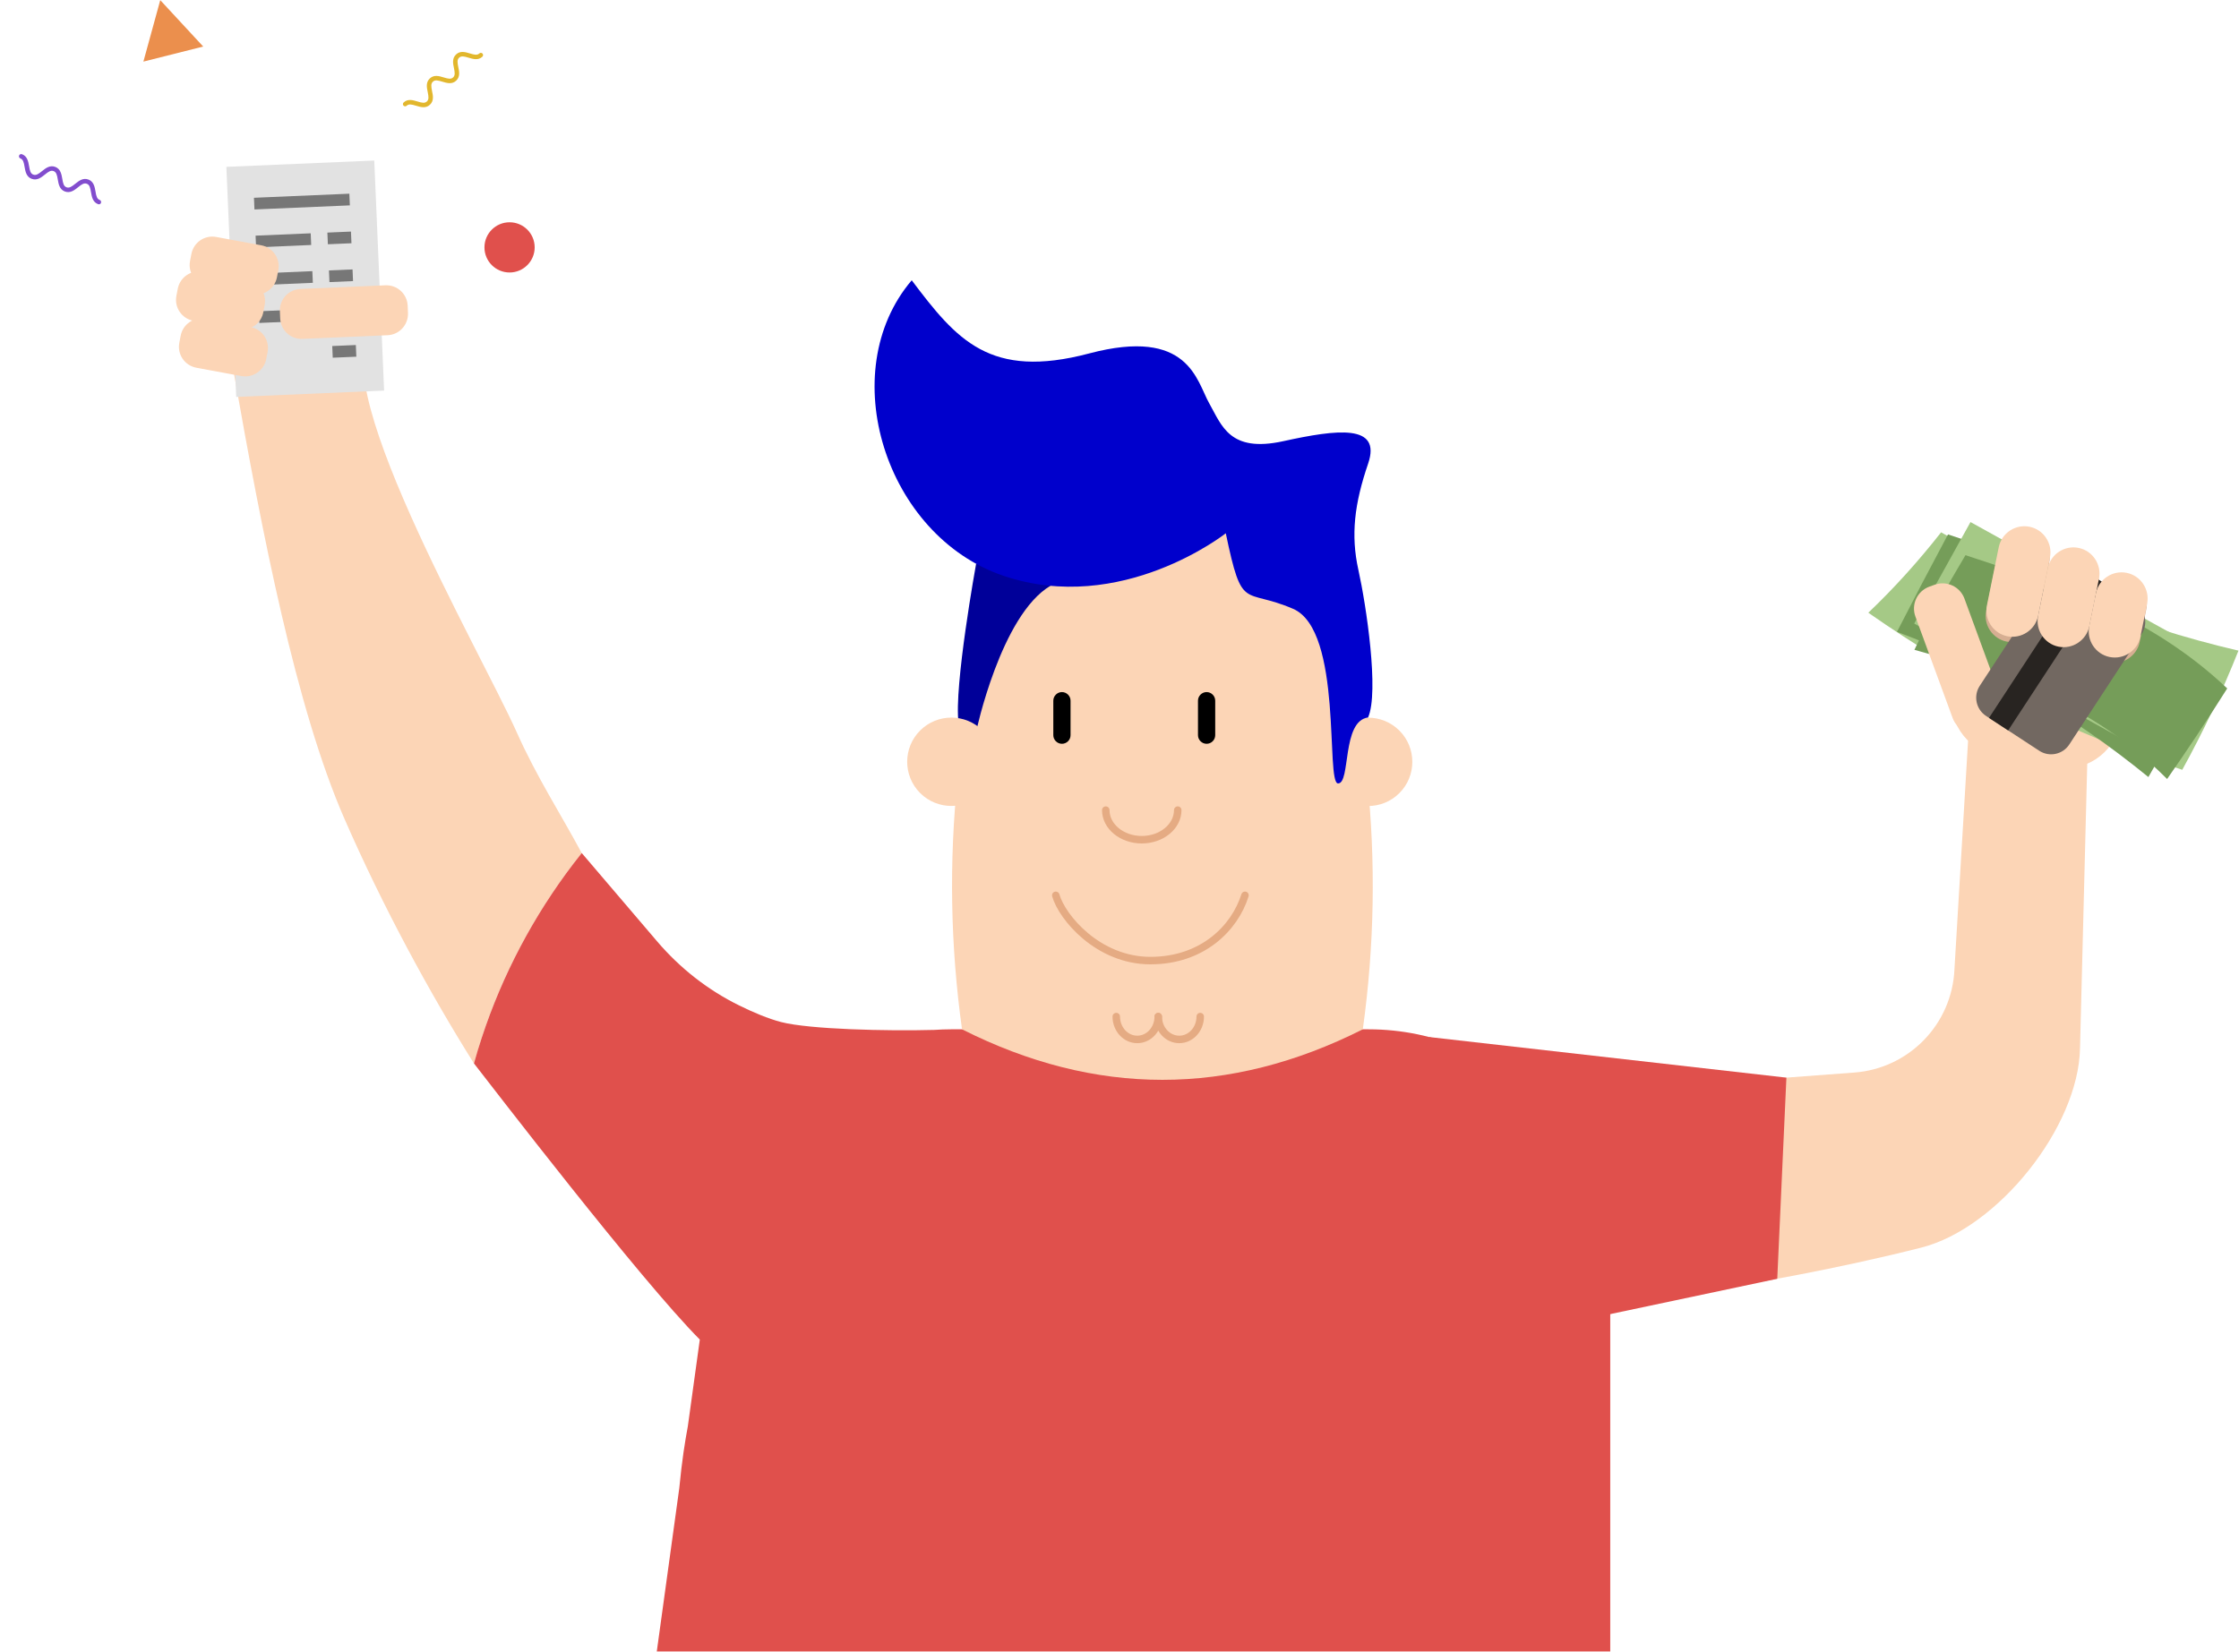 <?xml version="1.0" encoding="UTF-8"?>
<!-- Generator: Adobe Illustrator 23.0.2, SVG Export Plug-In . SVG Version: 6.00 Build 0)  -->
<svg version="1.1" id="Layer_1" xmlns="http://www.w3.org/2000/svg" xmlns:xlink="http://www.w3.org/1999/xlink" x="0px" y="0px" viewBox="0 0 2987 2204" style="enable-background:new 0 0 2987 2204;" xml:space="preserve">
<style type="text/css">
	.st0{fill:#FCD5B6;}
	.st1{fill:#A5C986;}
	.st2{fill:#759D59;}
	.st3{fill:#D6AE92;}
	.st4{fill:#726861;}
	.st5{fill:#282421;}
	.st6{fill:#E2E2E2;}
	.st7{fill:#777777;}
	.st8{fill:#824DCE;}
	.st9{fill:#E2B72D;}
	.st10{fill:#E0504C;}
	.st11{fill:#EB8F4D;}
	.st12{fill:none;stroke:#E5AB83;stroke-width:10;stroke-linecap:round;stroke-miterlimit:10;}
	.st13{fill:#000099;}
	.st14{fill:#0000CC;}
</style>
<path class="st0" d="M776.1,1138.4c-2.2,2.8-9.5,12.1-11.2,14.3C712,1222,670.3,1300.4,642.6,1385c-0.3,1-10,32.9-10.3,34  c-59-93.8-121.5-209-172.9-326.7c-64.7-148.2-110-382.5-147-592.3c-11.2-63.5-11.1-139.9,52.2-152.4  c63.3-12.5,191.1,56.6,137.2,92.1C422.2,492,639.7,866,689.7,977.9C716.1,1036.9,748.1,1086.3,776.1,1138.4z"/>
<g>
	<path class="st0" d="M2774.9,1398.7c-1.9,105.3-109.7,240.2-211.8,266.1c-214.7,54.5-483.7,89.1-513.9,77.9   c-23.1-8.6-113.3-245.5-141.9-258.3c-19.2-8.6,360.4-38,566.4-53.2c73.1-5.4,130.6-64.7,133.7-138l18.5-310.3l159,21.9   L2774.9,1398.7z"/>
	<path class="st0" d="M2741.1,1023.6l-79-16c-39.8-8.1-65.7-47.2-57.6-86.9l16-79c78.2,15.9,47.2-65.7,86.9-57.6l79,16   c39.8,8.1,65.7,47.2,57.6,86.9l-16,79C2820,1005.7,2780.9,1031.6,2741.1,1023.6z"/>
	<g>
		<path class="st1" d="M2911.3,1027.2c-155.5-50.1-295.2-123.1-418.8-209.6c34-32.4,66.5-68.3,97.1-107.3    c119,68.5,251.3,124.2,396.7,157.9C2964.3,923.6,2939.1,976.8,2911.3,1027.2z"/>
	</g>
	<g>
		<path class="st2" d="M2866.1,1036.9c-102.4-83.7-214.4-148.7-335.4-193.8c21.2-41.4,43.9-84.8,68.1-130    c125.7,40.8,242.2,101.8,349.2,181.6C2919.3,943.9,2892,991.3,2866.1,1036.9z"/>
	</g>
	
		<rect x="2565.3" y="781.6" transform="matrix(0.875 0.485 -0.485 0.875 763.23 -1231.447)" class="st1" width="391.4" height="154.8"/>
	<g>
		<path class="st2" d="M2891.1,1039.5c-103-103.3-218.9-139-337.1-172.4c20.8-44.1,43.7-85.5,68.1-126.3    c124.4,41.2,244.2,78.8,349.2,177.8C2943.1,963.5,2916.5,1003,2891.1,1039.5z"/>
	</g>
	<path class="st3" d="M2676.9,856.1L2676.9,856.1c-18.8-3.8-31-22.3-27.2-41.1l15.8-77.8c3.8-18.8,22.3-31,41.1-27.2l0,0   c18.8,3.8,31,22.3,27.2,41.1l-15.8,77.8C2714.1,847.7,2695.7,859.9,2676.9,856.1z"/>
	<path class="st3" d="M2745.1,870L2745.1,870c-18.8-3.8-31-22.3-27.2-41.1l12.9-63.5c3.8-18.8,22.3-31,41.1-27.2h0   c18.8,3.8,31,22.3,27.2,41.1l-12.9,63.5C2782.4,861.5,2763.9,873.8,2745.1,870z"/>
	<path class="st3" d="M2813.4,883.8L2813.4,883.8c-18.8-3.8-31-22.3-27.2-41.1l8.9-44c3.8-18.8,22.3-31,41.1-27.2l0,0   c18.8,3.8,31,22.3,27.2,41.1l-8.9,44C2850.7,875.4,2832.2,887.6,2813.4,883.8z"/>
	<path class="st0" d="M2652,974l-7.2,2.6c-16,5.9-33.9-2.4-39.8-18.4l-49.7-135.5c-5.9-16,2.4-33.9,18.4-39.8l7.2-2.6   c16-5.9,33.9,2.4,39.8,18.4l49.7,135.5C2676.3,950.2,2668.1,968.1,2652,974z"/>
	<g>
		<path class="st4" d="M2649.5,955.3l71,46.5c13.4,8.8,31.4,5,40.1-8.4l96.6-147.5c8.8-13.4,5-31.4-8.4-40.1l-71-46.5    c-13.4-8.8-31.4-5-40.1,8.4l-96.6,147.5C2632.4,928.5,2636.1,946.5,2649.5,955.3z"/>
		
			<rect x="2716.4" y="751.9" transform="matrix(-0.837 -0.548 0.548 -0.837 4540.617 3092.596)" class="st5" width="30.5" height="234.3"/>
	</g>
	<path class="st0" d="M2677.9,849L2677.9,849c-18.8-3.8-31-22.3-27.2-41.1l15.8-77.8c3.8-18.8,22.3-31,41.1-27.2l0,0   c18.8,3.8,31,22.3,27.2,41.1l-15.8,77.8C2715.1,840.6,2696.7,852.8,2677.9,849z"/>
	<path class="st0" d="M2746.2,862.9L2746.2,862.9c-18.8-3.8-31-22.3-27.2-41.1l12.9-63.5c3.8-18.8,22.3-31,41.1-27.2h0   c18.8,3.8,31,22.3,27.2,41.1l-12.9,63.5C2783.4,854.4,2764.9,866.7,2746.2,862.9z"/>
	<path class="st0" d="M2814.4,876.7L2814.4,876.7c-18.8-3.8-31-22.3-27.2-41.1l8.9-44c3.8-18.8,22.3-31,41.1-27.2l0,0   c18.8,3.8,31,22.3,27.2,41.1l-8.9,44C2851.7,868.3,2833.2,880.5,2814.4,876.7z"/>
</g>
<rect x="308.5" y="218.3" transform="matrix(0.999 -4.275164e-02 4.275164e-02 0.999 -15.528 17.75)" class="st6" width="197.5" height="307.3"/>
<rect x="339.1" y="261.2" transform="matrix(0.999 -4.275164e-02 4.275164e-02 0.999 -11.132 17.467)" class="st7" width="127.4" height="15.6"/>
<g>
	
		<rect x="345.6" y="413.8" transform="matrix(0.999 -4.275164e-02 4.275164e-02 0.999 -17.675 16.736)" class="st7" width="73.6" height="15.6"/>
	
		<rect x="441.4" y="410.7" transform="matrix(0.999 -4.275164e-02 4.275164e-02 0.999 -17.471 19.927)" class="st7" width="31.5" height="15.6"/>
</g>
<g>
	
		<rect x="443.6" y="461.1" transform="matrix(0.999 -4.275164e-02 4.275164e-02 0.999 -19.627 20.066)" class="st7" width="31.5" height="15.6"/>
</g>
<g>
	
		<rect x="343.5" y="363.4" transform="matrix(0.999 -4.275164e-02 4.275164e-02 0.999 -15.519 16.597)" class="st7" width="73.6" height="15.6"/>
	
		<rect x="439.2" y="360.2" transform="matrix(0.999 -4.275164e-02 4.275164e-02 0.999 -15.314 19.788)" class="st7" width="31.5" height="15.6"/>
</g>
<g>
	
		<rect x="341.3" y="312.9" transform="matrix(0.999 -4.275164e-02 4.275164e-02 0.999 -13.363 16.459)" class="st7" width="73.6" height="15.6"/>
	
		<rect x="437.1" y="309.7" transform="matrix(0.999 -4.275164e-02 4.275164e-02 0.999 -13.158 19.65)" class="st7" width="31.5" height="15.6"/>
</g>
<path class="st0" d="M517,447.3l-113.5,4.9c-15.7,0.7-29-11.5-29.7-27.3l-0.4-9.6c-0.7-15.7,11.5-29,27.3-29.7l113.5-4.9  c15.7-0.7,29,11.5,29.7,27.3l0.4,9.6C544.9,433.4,532.7,446.7,517,447.3z"/>
<path class="st0" d="M322,501.8l-60-11.1c-15.5-2.9-25.7-17.7-22.8-33.2l1.8-9.4c2.9-15.5,17.7-25.7,33.2-22.8l60,11.1  c15.5,2.9,25.7,17.7,22.8,33.2l-1.8,9.4C352.3,494.4,337.4,504.6,322,501.8z"/>
<path class="st0" d="M318.1,439.2l-60-11.1c-15.5-2.9-25.7-17.7-22.8-33.2l1.8-9.4c2.9-15.5,17.7-25.7,33.2-22.8l60,11.1  c15.5,2.9,25.7,17.7,22.8,33.2l-1.8,9.4C348.5,431.9,333.6,442.1,318.1,439.2z"/>
<path class="st0" d="M336.3,392.7l-60-11.1c-15.5-2.9-25.7-17.7-22.8-33.2l1.8-9.4c2.9-15.5,17.7-25.7,33.2-22.8l60,11.1  c15.5,2.9,25.7,17.7,22.8,33.2l-1.8,9.4C366.6,385.3,351.7,395.6,336.3,392.7z"/>
<g>
	<path class="st8" d="M132,272.6c-0.4,0-0.8,0-1.2-0.2c-7.1-2.7-8.3-9.7-9.4-15.9c-1-6.1-1.9-9.9-5.6-11.3   c-3.7-1.4-6.9,0.8-11.7,4.7c-4.9,3.9-10.4,8.3-17.6,5.6c-7.1-2.7-8.3-9.7-9.4-15.9c-1-6.1-1.9-9.9-5.6-11.3   c-3.7-1.4-6.9,0.8-11.7,4.7c-4.9,3.9-10.4,8.3-17.6,5.6c-7.1-2.7-8.3-9.7-9.4-15.9c-1-6.1-1.9-9.9-5.6-11.3   c-1.5-0.6-2.3-2.3-1.7-3.9c0.6-1.5,2.3-2.3,3.9-1.7c7.1,2.7,8.3,9.7,9.4,15.9c1,6.1,1.9,9.9,5.6,11.3c3.7,1.4,6.9-0.8,11.7-4.7   c4.9-3.9,10.4-8.3,17.6-5.6c7.1,2.7,8.3,9.7,9.4,15.9c1,6.1,1.9,9.9,5.6,11.3c3.7,1.4,6.9-0.8,11.7-4.7c4.9-3.9,10.4-8.3,17.6-5.6   c7.1,2.7,8.3,9.7,9.4,15.9c1,6.1,1.9,9.9,5.6,11.3c1.5,0.6,2.3,2.3,1.7,3.9C134.3,271.9,133.2,272.6,132,272.6z"/>
</g>
<g>
	<path class="st9" d="M538.9,141.4c-0.2-0.1-0.4-0.3-0.6-0.5c-1.1-1.2-1-3.1,0.2-4.2c5.6-5.2,12.4-3.1,18.4-1.3   c5.9,1.8,9.7,2.7,12.6,0c2.9-2.7,2.3-6.5,1.1-12.6c-1.3-6.1-2.7-13,2.9-18.2c5.6-5.2,12.4-3.1,18.4-1.3c5.9,1.8,9.7,2.7,12.6,0   c2.9-2.7,2.3-6.5,1.1-12.5c-1.3-6.1-2.7-13,2.9-18.2c5.6-5.2,12.4-3.1,18.4-1.3c5.9,1.8,9.7,2.7,12.6,0c1.2-1.1,3.1-1,4.2,0.2   c1.1,1.2,1,3.1-0.2,4.2c-5.6,5.2-12.4,3.1-18.4,1.3c-5.9-1.8-9.7-2.7-12.6,0c-2.9,2.7-2.3,6.5-1.1,12.5c1.3,6.1,2.7,13-2.9,18.2   c-5.6,5.2-12.4,3.1-18.4,1.3c-5.9-1.8-9.7-2.7-12.6,0s-2.3,6.5-1.1,12.6c1.3,6.1,2.7,13-2.9,18.2s-12.4,3.1-18.4,1.3   c-5.9-1.8-9.7-2.7-12.6,0C541.5,142,540,142.1,538.9,141.4z"/>
</g>
<g>
	<circle class="st10" cx="679.8" cy="330.1" r="33.5"/>
</g>
<g>
	<polygon class="st11" points="213.8,0.2 191.3,82.2 271.1,62.1  "/>
</g>
<path class="st10" d="M1825.8,1373.5h-557.1c-7.5,0-15,0.3-22.5,0.8v0c-62.5,1.7-166.4-0.7-204.2-10.5c-17.2-4.5-36.9-12.8-55.6-22  c-42.1-20.7-79.4-50-109.8-85.7l-100.5-117.8c0,0-7.5,9.5-11.2,14.3C712,1222,670.3,1300.4,642.6,1385c-3.7,11.2-7.1,22.5-10.3,34  c21.5,27.5,222.1,289,301.3,368.5l-16,115.9c-3.8,20.3-7.8,45.1-11.4,82.5l0,0l-30,217.8h1272V1696  C2148.2,1518.6,2003.1,1373.5,1825.8,1373.5z"/>
<polygon class="st10" points="2371,1706.4 2060.8,1772 1906.5,1383.8 2383.2,1438 "/>
<g>
	<path class="st0" d="M1748.3,703.3c-131.7-66.5-263.5-66.5-395.2,0c-77.5,223.4-100.7,446.8-69.7,670.2   c178.2,89.9,356.4,89.9,534.7,0C1849.1,1150.1,1825.8,926.7,1748.3,703.3z"/>
</g>
<path d="M1416.7,992.5L1416.7,992.5c-6.3,0-11.5-5.2-11.5-11.5v-46c0-6.3,5.2-11.5,11.5-11.5l0,0c6.3,0,11.5,5.2,11.5,11.5v46  C1428.2,987.4,1423,992.5,1416.7,992.5z"/>
<path d="M1609.7,992.5L1609.7,992.5c-6.3,0-11.5-5.2-11.5-11.5v-46c0-6.3,5.2-11.5,11.5-11.5l0,0c6.3,0,11.5,5.2,11.5,11.5v46  C1621.2,987.4,1616,992.5,1609.7,992.5z"/>
<path class="st12" d="M1571.2,1081c0,21.8-21.5,39.5-48,39.5s-48-17.7-48-39.5"/>
<path class="st13" d="M1302.2,976.5c0,0,32.9-155.5,99.1-194.8s-99.1-29.4-99.1-29.4s-29.9,164.4-23.4,212.5  C1285.3,1013,1302.2,976.5,1302.2,976.5z"/>
<path class="st0" d="M1783.5,1058.3c23,23,60.4,23,83.4,0c23-23,23-60.4,0-83.4c-23-23-60.4-23-83.4,0"/>
<path class="st0" d="M1310.9,974.8c-23-23-60.4-23-83.4,0c-23,23-23,60.4,0,83.4c23,23,60.4,23,83.4,0"/>
<path class="st14" d="M1635.3,711.6c0,0-139.2,110.1-296.7,56.7c-157.4-53.3-226.4-272-122.3-394.3  c59.9,79.4,104.1,132.7,236.8,97.6s143.1,36.4,160,66.4c16.9,29.9,27.3,66.4,98.9,50.7s131.4-23.4,113.2,29.9  c-18.2,53.3-23.4,95.1-13,141.9c10.4,46.8,27.9,163.1,12.9,196.9c-35.4,4.6-22.9,88-40,88s7-204-60-233  C1658.5,783.7,1657.5,817.6,1635.3,711.6z"/>
<path class="st12" d="M1545.2,1356.5c0,16.8-12.5,30.5-28,30.5s-28-13.7-28-30.5"/>
<path class="st12" d="M1601.2,1356.5c0,16.8-12.5,30.5-28,30.5s-28-13.7-28-30.5"/>
<path class="st12" d="M1660.9,1194.7c-13.6,43.5-56.5,87.1-126.2,87.1c-69.7,0-118-57.8-126.2-87.1"/>
</svg>